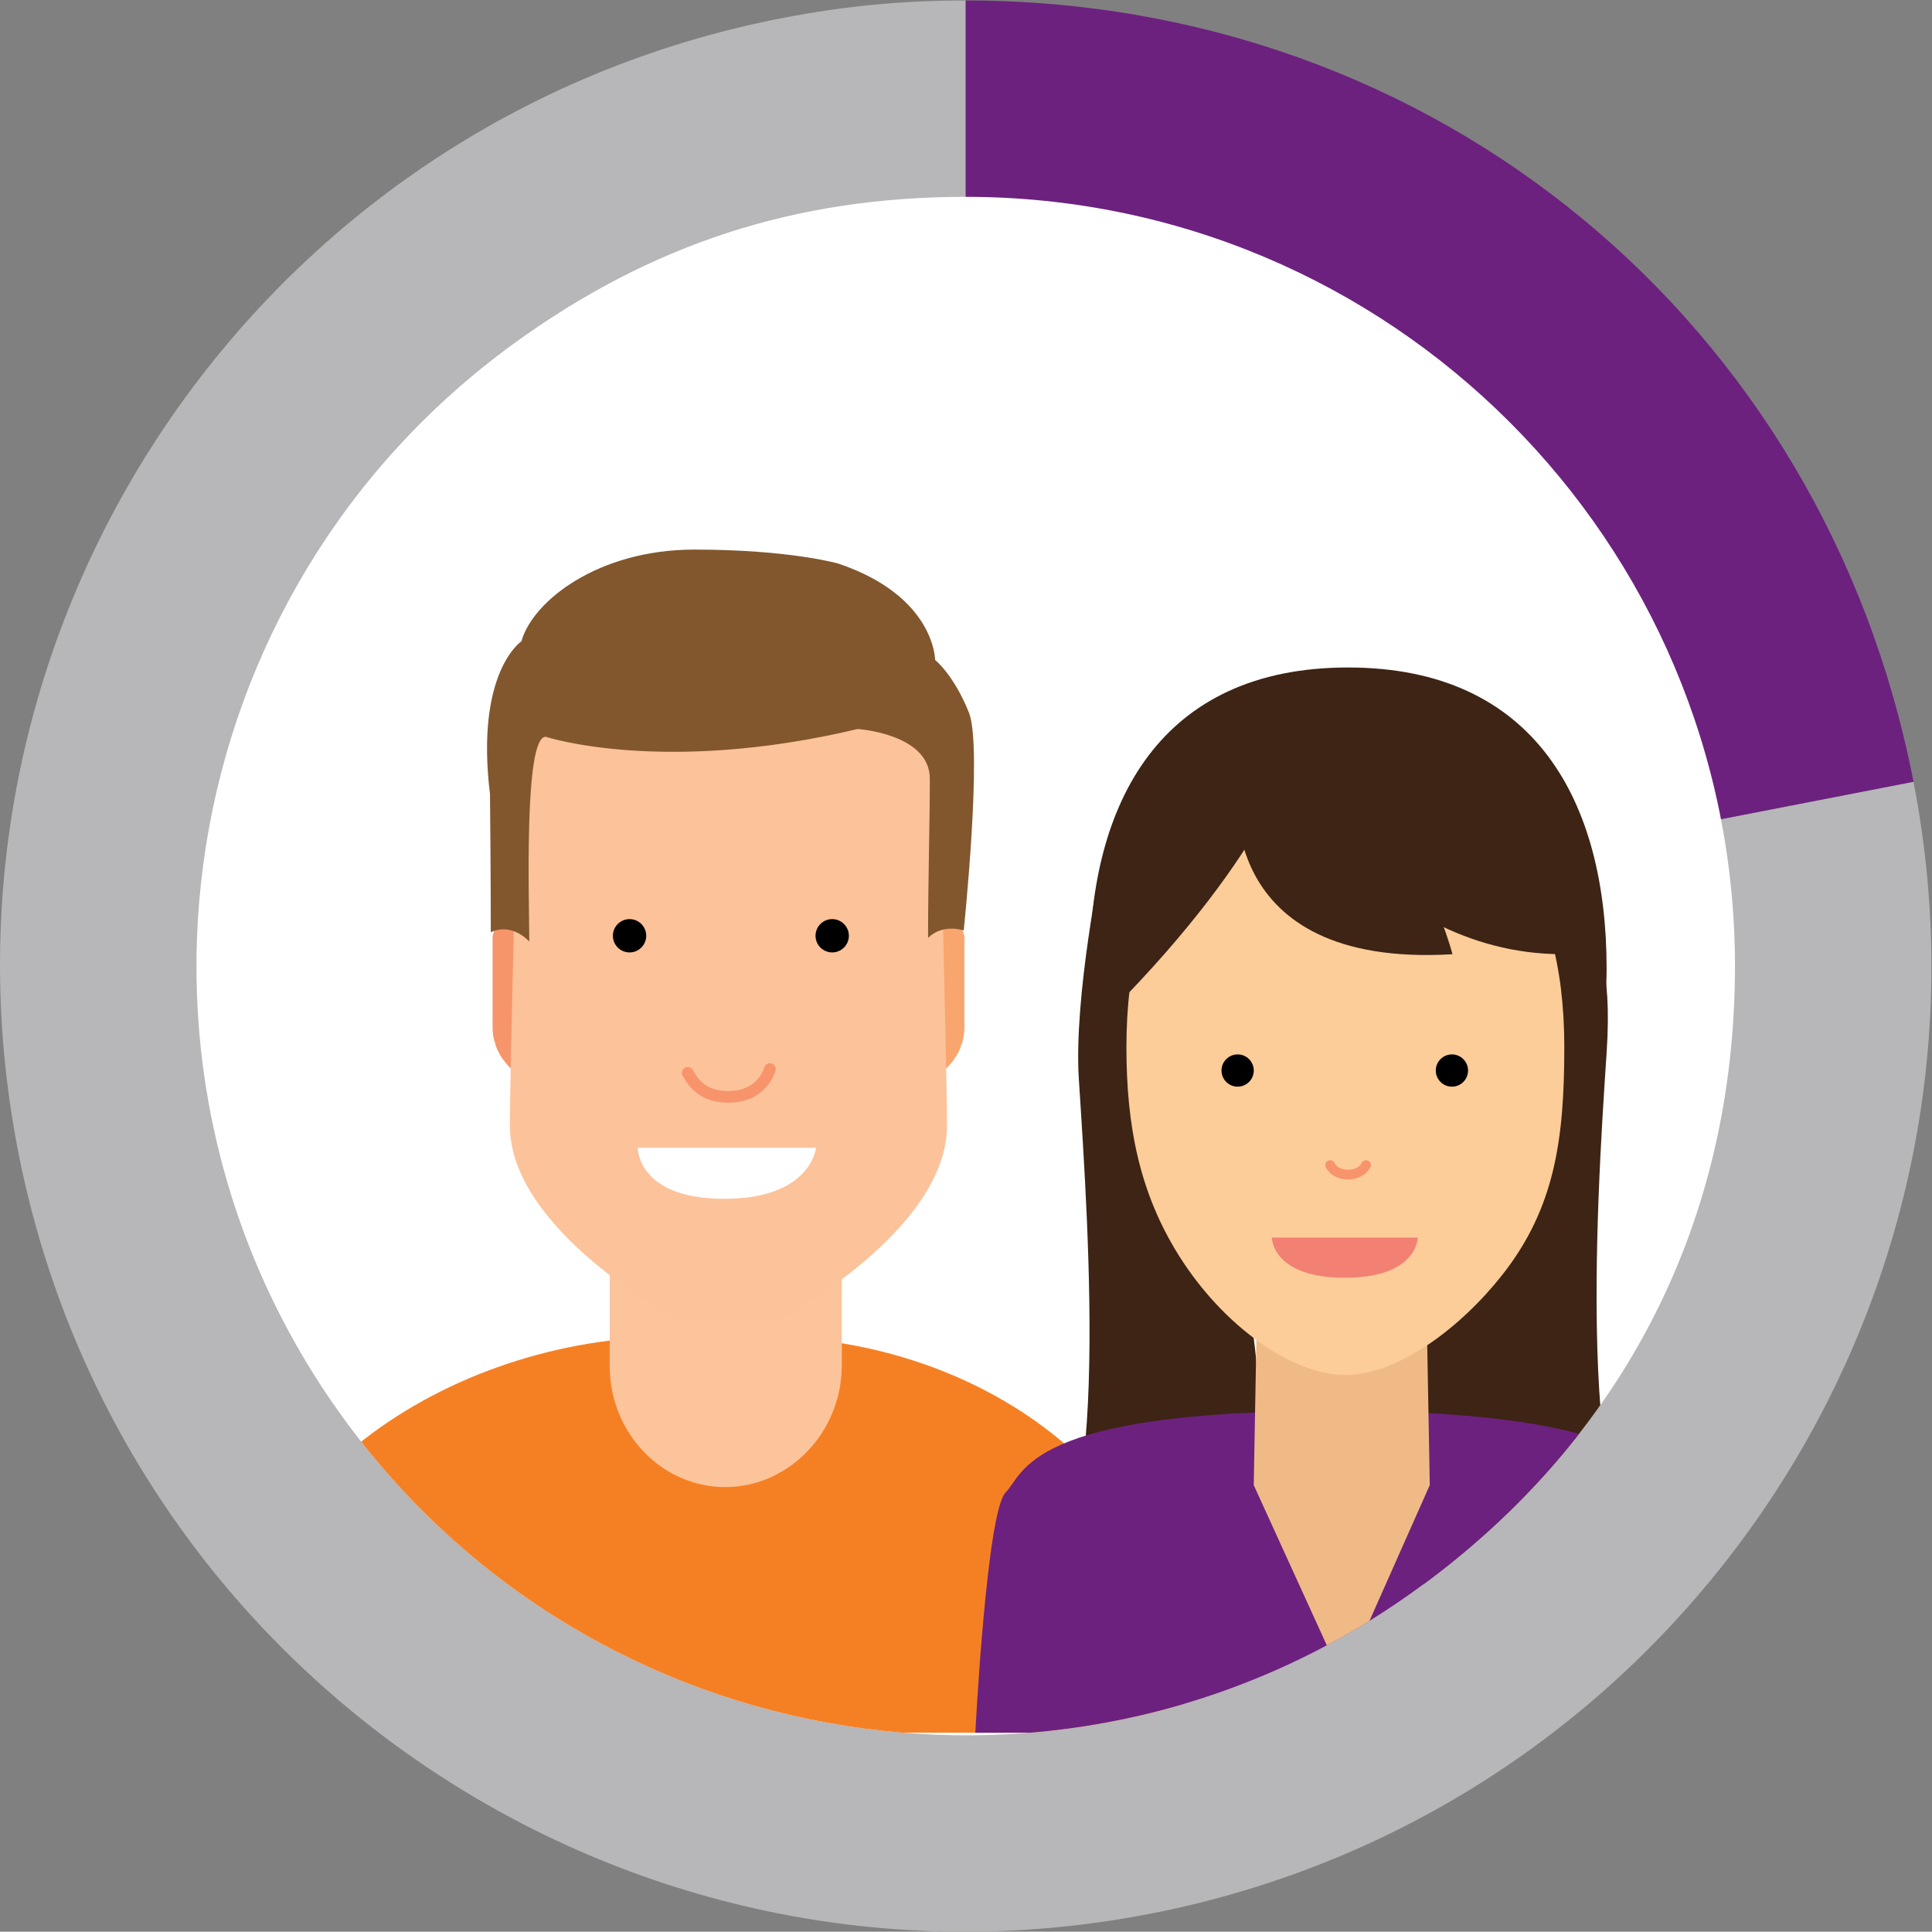 <?xml version="1.0" encoding="UTF-8" standalone="no"?>
<svg
   xmlns:dc="http://purl.org/dc/elements/1.1/"
   xmlns:cc="http://creativecommons.org/ns#"
   xmlns:rdf="http://www.w3.org/1999/02/22-rdf-syntax-ns#"
   xmlns:svg="http://www.w3.org/2000/svg"
   xmlns="http://www.w3.org/2000/svg"
   viewBox="0 0 86.853 86.84"
   height="86.84"
   width="86.853"
   xml:space="preserve"
   id="svg2"
   version="1.1"><rect x="0" y="0" width="86.853" height="86.84" fill="#808080" stroke="none"/><defs
     id="defs6"><clipPath
       id="clipPath26"
       clipPathUnits="userSpaceOnUse"><path
         id="path24"
         d="M 173.211,535.531 C 57.297,451.324 31.609,289.09 115.816,173.172 200.027,57.266 362.273,31.57 478.18,115.781 c 69.543,50.535 106.933,123.914 106.933,209.883 0,143.266 -116.152,259.418 -259.422,259.418 -57.316,0 -106.125,-15.859 -152.48,-49.551" /></clipPath><clipPath
       id="clipPath36"
       clipPathUnits="userSpaceOnUse"><path
         id="path34"
         d="m 244.449,307.391 c -21.383,0 -38.82,-18.211 -38.82,-40.614 v -76.066 c 0,-22.527 17.609,-40.867 39.129,-40.762 21.519,0.098 39.14,18.625 39.14,41.133 v 75.031 c 0,22.52 -17.621,41.09 -39.14,41.278 -0.098,0 -0.199,0 -0.309,0" /></clipPath><clipPath
       id="clipPath42"
       clipPathUnits="userSpaceOnUse"><path
         id="path40"
         d="m 205.625,149.84 h 78.269 V 307.387 H 205.625 Z" /></clipPath><linearGradient
       id="linearGradient48"
       gradientTransform="matrix(0,596.391,336.451,0,-123.474,9034.73)"
       gradientUnits="userSpaceOnUse"
       y2="0"
       x2="0.895"
       y1="0"
       x1="0"><stop
         id="stop44"
         offset="0"
         style="stop-opacity:1;stop-color:#fcc49a" /><stop
         id="stop46"
         offset="1"
         style="stop-opacity:1;stop-color:#f9a56e" /></linearGradient><clipPath
       id="clipPath58"
       clipPathUnits="userSpaceOnUse"><path
         id="path56"
         d="m 312.379,334.703 v -48.211 c 0,0 12.828,5.5 12.828,18.613 v 30.379 c 0,0 -0.519,5.77 -6.019,5.77 -4.833,0 -6.809,-6.551 -6.809,-6.551" /></clipPath><clipPath
       id="clipPath64"
       clipPathUnits="userSpaceOnUse"><path
         id="path62"
         d="m 312.375,286.488 h 12.832 v 54.758 h -12.832 z" /></clipPath><linearGradient
       id="linearGradient70"
       gradientTransform="matrix(48.629,0,0,-247.418,300.865,9779.37)"
       gradientUnits="userSpaceOnUse"
       y2="0"
       x2="0.895"
       y1="0"
       x1="0"><stop
         id="stop66"
         offset="0"
         style="stop-opacity:1;stop-color:#fcc49a" /><stop
         id="stop68"
         offset="1"
         style="stop-opacity:1;stop-color:#f9a56e" /></linearGradient><linearGradient
       id="linearGradient78"
       gradientTransform="matrix(48.629,0,0,-247.418,300.865,9779.37)"
       gradientUnits="userSpaceOnUse"
       y2="0"
       x2="0.979"
       y1="0"
       x1="0.895"><stop
         id="stop74"
         offset="0"
         style="stop-opacity:1;stop-color:#f9a56e" /><stop
         id="stop76"
         offset="1"
         style="stop-opacity:1;stop-color:#f7956a" /></linearGradient><clipPath
       id="clipPath88"
       clipPathUnits="userSpaceOnUse"><path
         id="path86"
         d="m 166.121,335.484 v -30.379 c 0,-13.113 12.824,-18.613 12.824,-18.613 v 48.211 c 0,0 -1.976,6.551 -6.804,6.551 -5.504,0 -6.02,-5.77 -6.02,-5.77" /></clipPath><clipPath
       id="clipPath94"
       clipPathUnits="userSpaceOnUse"><path
         id="path92"
         d="m 166.117,286.488 h 12.828 v 54.758 H 166.117 Z" /></clipPath><linearGradient
       id="linearGradient100"
       gradientTransform="matrix(48.629,0,0,-247.418,-253.145,9779.37)"
       gradientUnits="userSpaceOnUse"
       y2="0"
       x2="0.979"
       y1="0"
       x1="0.895"><stop
         id="stop96"
         offset="0"
         style="stop-opacity:1;stop-color:#f9a56e" /><stop
         id="stop98"
         offset="1"
         style="stop-opacity:1;stop-color:#f7956a" /></linearGradient><clipPath
       id="clipPath110"
       clipPathUnits="userSpaceOnUse"><path
         id="path108"
         d="M 173.211,535.531 C 57.297,451.324 31.609,289.09 115.816,173.172 200.027,57.266 362.273,31.57 478.18,115.781 c 69.543,50.535 106.933,123.914 106.933,209.883 0,143.266 -116.152,259.418 -259.422,259.418 -57.316,0 -106.125,-15.859 -152.48,-49.551" /></clipPath></defs><g
     transform="matrix(1.333,0,0,-1.333,0,86.84)"
     id="g10"><g
       transform="scale(0.1)"
       id="g12"><path
         id="path14"
         style="fill:#b7b6b8;fill-opacity:1;fill-rule:nonzero;stroke:none"
         d="m 325.68,325.684 319.64,62.129 C 679.637,211.277 564.344,40.359 387.809,6.043 211.281,-28.273 40.363,87.019 6.043,263.555 -28.27,440.082 87.023,611 263.551,645.32 c 21.183,4.114 40.551,5.985 62.129,5.985 V 325.684" /><path
         id="path16"
         style="fill:#6c217f;fill-opacity:1;fill-rule:nonzero;stroke:none"
         d="m 325.68,325.684 v 325.621 c 158.254,0 289.445,-108.141 319.64,-263.492 L 325.68,325.684" /><path
         id="path18"
         style="fill:#ffffff;fill-opacity:1;fill-rule:nonzero;stroke:none"
         d="m 325.691,585.082 c -57.308,0 -106.121,-15.859 -152.48,-49.539 C 57.301,451.324 31.602,289.09 115.82,173.184 200.031,57.273 362.262,31.57 478.172,115.789 c 69.551,50.527 106.941,123.906 106.941,209.875 0,143.266 -116.152,259.418 -259.422,259.418" /><g
         id="g20"><g
           clip-path="url(#clipPath26)"
           id="g22"><path
             id="path28"
             style="fill:#f58024;fill-opacity:1;fill-rule:nonzero;stroke:none"
             d="m 399.676,67.109 -0.762,16.023 C 398.914,147.832 335.133,200.77 255.32,200.77 H 228.141 C 148.328,200.77 77.769,147.832 77.769,83.133 L 77,67.109 h 322.676" /></g></g><g
         id="g30"><g
           clip-path="url(#clipPath36)"
           id="g32"><g
             clip-path="url(#clipPath42)"
             id="g38"><path
               id="path50"
               style="fill:url(#linearGradient48);fill-opacity:1;fill-rule:nonzero;stroke:none"
               d="m 242,149 v 1 h -6 v 1 h -3 v 1 h -4 v 1 h -2 v 1 h -1 v 1 h -2 v 1 h -2 v 1 h -1 v 1 h -1 v 1 h -1 v 1 h -1 v 1 h -2 v 2 h -1 v 1 h -1 v 1 h -1 v 2 h -1 v 1 h -1 v 2 h -1 v 2 h -1 v 2 h -1 v 3 h -1 v 3 h -1 v 5 h -1 v 87 h 1 v 5 h 1 v 4 h 1 v 3 h 1 v 2 h 1 v 2 h 1 v 1 h 1 v 2 h 1 v 1 h 1 v 1 h 1 v 2 h 1 v 1 h 1 v 1 h 1 v 1 h 1 v 1 h 2 v 1 h 1 v 1 h 1 v 1 h 2 v 1 h 2 v 1 h 2 v 1 h 2 v 1 h 3 v 1 h 5 v 1 h 11 v -1 h 5 v -1 h 3 v -1 h 2 v -1 h 2 v -1 h 2 v -1 h 2 v -1 h 1 v -1 h 1 v -1 h 2 v -1 h 1 v -1 h 1 v -1 h 1 v -1 h 1 v -1 h 1 v -2 h 1 v -1 h 1 v -1 h 1 v -2 h 1 v -2 h 1 v -2 h 1 v -2 h 1 v -3 h 1 v -4 h 1 v -93 h -1 v -3 h -1 v -4 h -1 v -2 h -1 v -2 h -1 v -2 h -1 v -2 h -1 v -1 h -1 v -1 h -1 v -1 h -1 v -2 h -1 v -1 h -1 v -1 h -2 v -1 h -1 v -1 h -1 v -1 h -1 v -1 h -2 v -1 h -2 v -1 h -1 v -1 h -2 v -1 h -3 v -1 h -3 v -1 h -6 v -1" /></g></g></g><g
         id="g52"><g
           clip-path="url(#clipPath58)"
           id="g54"><g
             clip-path="url(#clipPath64)"
             id="g60"><path
               id="path72"
               style="fill:url(#linearGradient70);fill-opacity:1;fill-rule:nonzero;stroke:none"
               d="m 312,286 v 51 h 1 v 2 h 1 v 1 h 1 v 1 h 2 v 1 h 5 v -1 h 1 v -1 h 1 v -1 h 1 v -2 h 1 v -35 h -1 v -3 h -1 v -3 h -1 v -1 h -1 v -2 h -1 v -1 h -1 v -1 h -1 v -1 h -1 v -1 h -1 v -1 h -2 v -1 h -1 v -1" /><path
               id="path80"
               style="fill:url(#linearGradient78);fill-opacity:1;fill-rule:nonzero;stroke:none"
               d="m 312,286 v 51 h 1 v 2 h 1 v 1 h 1 v 1 h 2 v 1 h 5 v -1 h 1 v -1 h 1 v -1 h 1 v -2 h 1 v -35 h -1 v -3 h -1 v -3 h -1 v -1 h -1 v -2 h -1 v -1 h -1 v -1 h -1 v -1 h -1 v -1 h -1 v -1 h -2 v -1 h -1 v -1" /></g></g></g><g
         id="g82"><g
           clip-path="url(#clipPath88)"
           id="g84"><g
             clip-path="url(#clipPath94)"
             id="g90"><path
               id="path102"
               style="fill:url(#linearGradient100);fill-opacity:1;fill-rule:nonzero;stroke:none"
               d="m 177,286 v 1 h -1 v 1 h -1 v 1 h -2 v 1 h -1 v 1 h -1 v 1 h -1 v 2 h -1 v 1 h -1 v 2 h -1 v 3 h -1 v 39 h 1 v 1 h 1 v 1 h 2 v 1 h 4 v -1 h 2 v -1 h 1 v -1 h 1 v -2 h 1 v -51" /></g></g></g><g
         id="g104"><g
           clip-path="url(#clipPath110)"
           id="g106"><path
             id="path112"
             style="fill:#fcc299;fill-opacity:1;fill-rule:nonzero;stroke:none"
             d="m 280.773,432.227 c -10.847,0 -23.082,0.253 -29.609,0.398 v 0.121 c 0,0 -0.992,-0.016 -2.68,-0.047 -1.281,0.031 -2.031,0.047 -2.031,0.047 v -0.09 c -7.98,-0.148 -24.39,-0.429 -35.898,-0.429 -30.91,0 -35.629,-25.938 -35.629,-25.938 0,0 -2.973,-116.594 -2.973,-134.414 0,-35.312 55.641,-64.973 55.641,-64.973 h 36.136 c 0,0 55.641,29.661 55.641,64.973 0,17.82 -2.969,134.414 -2.969,134.414 0,0 -4.707,25.938 -35.629,25.938" /><path
             id="path114"
             style="fill:#ffffff;fill-opacity:1;fill-rule:nonzero;stroke:none"
             d="m 215.074,264.383 h 60.121 c 0,0 -1.57,-17.215 -30.961,-17.215 -29.386,0 -29.16,17.215 -29.16,17.215" /><path
             id="path116"
             style="fill:#82572e;fill-opacity:1;fill-rule:nonzero;stroke:none"
             d="m 289.254,405.605 c 0,0 24.328,-1.578 24.328,-16.777 0,-15.199 -0.598,-33.875 -0.598,-53.691 5.032,5.019 12.028,2.527 12.028,2.527 0,0 6.441,61.672 1.773,73.434 -5.086,12.777 -11.422,17.808 -11.422,17.808 0,0 0,21.489 -32.64,32.489 0,0 -16.282,4.722 -48.59,4.722 -32.32,0 -54.477,-17.289 -58.281,-30.922 0,0 -15.629,-10.308 -10.61,-51.519 0,0 0.274,-26.727 0.274,-46.641 0,0 6.183,3.723 12.976,-3.082 0,14.152 -1.879,69.035 5.543,69.035 0,0 39.516,-13.004 105.219,2.617" /><path
             id="path118"
             style="fill:none;stroke:#f7946b;stroke-width:3.92;stroke-linecap:round;stroke-linejoin:round;stroke-miterlimit:10;stroke-dasharray:none;stroke-opacity:1"
             d="m 231.945,289.637 c 2.129,-3.856 5.457,-8.094 13.852,-8.094 8.398,0 12.558,5.223 13.848,9.383" /><path
             id="path120"
             style="fill:#000000;fill-opacity:1;fill-rule:nonzero;stroke:none"
             d="m 217.938,335.879 c 0,-3.102 -2.52,-5.621 -5.622,-5.621 -3.101,0 -5.621,2.519 -5.621,5.621 0,3.101 2.52,5.617 5.621,5.617 3.102,0 5.622,-2.516 5.622,-5.617" /><path
             id="path122"
             style="fill:#000000;fill-opacity:1;fill-rule:nonzero;stroke:none"
             d="m 275.035,335.879 c 0,-3.102 2.524,-5.621 5.621,-5.621 3.102,0 5.621,2.519 5.621,5.621 0,3.101 -2.519,5.617 -5.621,5.617 -3.097,0 -5.621,-2.516 -5.621,-5.617" /><path
             id="path124"
             style="fill:#3d2414;fill-opacity:1;fill-rule:nonzero;stroke:none"
             d="m 371.492,361.004 c 0,0 -9.453,-45.801 -7.656,-73.484 3.25,-50.383 11.504,-167.442 -17.598,-167.442 0,0 37.383,-37.394 64.09,-10.683 26.699,26.699 9.18,111.882 9.18,111.882 l -9.18,60.528 -38.836,79.199" /><path
             id="path126"
             style="fill:#3d2414;fill-opacity:1;fill-rule:nonzero;stroke:none"
             d="m 537.75,333.668 c 0,0 6.133,-6.691 4.074,-37.313 -3.351,-49.792 -11.582,-176.277 21.914,-176.277 0,0 -44.824,-37.394 -76.836,-10.695 -32.023,26.711 -11.007,111.887 -11.007,111.887 l 11.007,60.527 50.848,51.871" /><path
             id="path128"
             style="fill:#6c217f;fill-opacity:1;fill-rule:nonzero;stroke:none"
             d="M 574.363,67.109 H 328.93 c 0,0 3.8,74.618 10.226,81.055 6.446,6.434 6.848,27.508 111.035,27.508 104.2,0 108.399,-21.973 113.926,-27.508 5.528,-5.527 10.246,-81.055 10.246,-81.055" /><path
             id="path130"
             style="fill:#f0ba87;fill-opacity:1;fill-rule:nonzero;stroke:none"
             d="m 482.184,150.613 -29.286,-65.945 -30.078,65.945 2,110.657 h 55.364 l 2,-110.657" /><path
             id="path132"
             style="fill:#3d2414;fill-opacity:1;fill-rule:nonzero;stroke:none"
             d="m 367.438,324.867 c 0,-56.031 39.023,-101.48 87.187,-101.48 48.176,0 87.199,45.449 87.199,101.48 0,56.031 -23.965,101.488 -87.199,101.488 -63.23,0 -87.187,-45.457 -87.187,-101.488" /><path
             id="path134"
             style="fill:#fccc99;fill-opacity:1;fill-rule:nonzero;stroke:none"
             d="m 379.879,298.32 c 0,-26.172 4.25,-48.925 17.773,-70.41 14.864,-23.644 38.125,-40.156 56.047,-40.156 17.918,0 39.071,16.141 52.938,33.758 17.785,22.578 20.918,45.929 20.918,76.808 0,55.02 -23.907,87.567 -73.856,87.567 -49.933,0 -73.82,-32.547 -73.82,-87.567" /><path
             id="path136"
             style="fill:#3d2414;fill-opacity:1;fill-rule:nonzero;stroke:none"
             d="m 436.832,399.52 c 0,0 -7.519,-33.817 -61.902,-88.809 0,0 -15.996,31.863 23.457,78.199 23.418,27.52 38.445,10.61 38.445,10.61" /><path
             id="path138"
             style="fill:#3d2414;fill-opacity:1;fill-rule:nonzero;stroke:none"
             d="m 429.41,393.355 c 0,0 36.789,-67.789 103.586,-63.492 0,0 2.098,39.961 -59.297,69.871 -36.445,17.758 -44.289,-6.379 -44.289,-6.379" /><path
             id="path140"
             style="fill:#3d2414;fill-opacity:1;fill-rule:nonzero;stroke:none"
             d="m 417.398,385.895 c 0,0 -8.046,-61.024 72.442,-56.243 0,0 -18.856,74.61 -72.442,56.243" /><path
             id="path142"
             style="fill:#000000;fill-opacity:1;fill-rule:nonzero;stroke:none"
             d="m 495.094,290.43 c 0,-3 -2.43,-5.442 -5.438,-5.442 -3,0 -5.441,2.442 -5.441,5.442 0,2.996 2.441,5.437 5.441,5.437 3.008,0 5.438,-2.441 5.438,-5.437" /><path
             id="path144"
             style="fill:#000000;fill-opacity:1;fill-rule:nonzero;stroke:none"
             d="m 422.828,290.43 c 0,-3 -2.43,-5.442 -5.437,-5.442 -3,0 -5.442,2.442 -5.442,5.442 0,2.996 2.442,5.437 5.442,5.437 3.007,0 5.437,-2.441 5.437,-5.437" /><path
             id="path146"
             style="fill:#f28073;fill-opacity:1;fill-rule:nonzero;stroke:none"
             d="m 478.121,234.082 c 0,0 0,-13.535 -24.598,-13.535 -24.589,0 -24.589,13.535 -24.589,13.535 h 49.187" /><path
             id="path148"
             style="fill:none;stroke:#f7946b;stroke-width:3.26;stroke-linecap:round;stroke-linejoin:round;stroke-miterlimit:10;stroke-dasharray:none;stroke-opacity:1"
             d="m 448.59,258.543 c 0.84,-1.855 3.203,-3.211 6.035,-3.211 2.832,0 5.207,1.356 6.047,3.211" /></g></g></g></g></svg>
